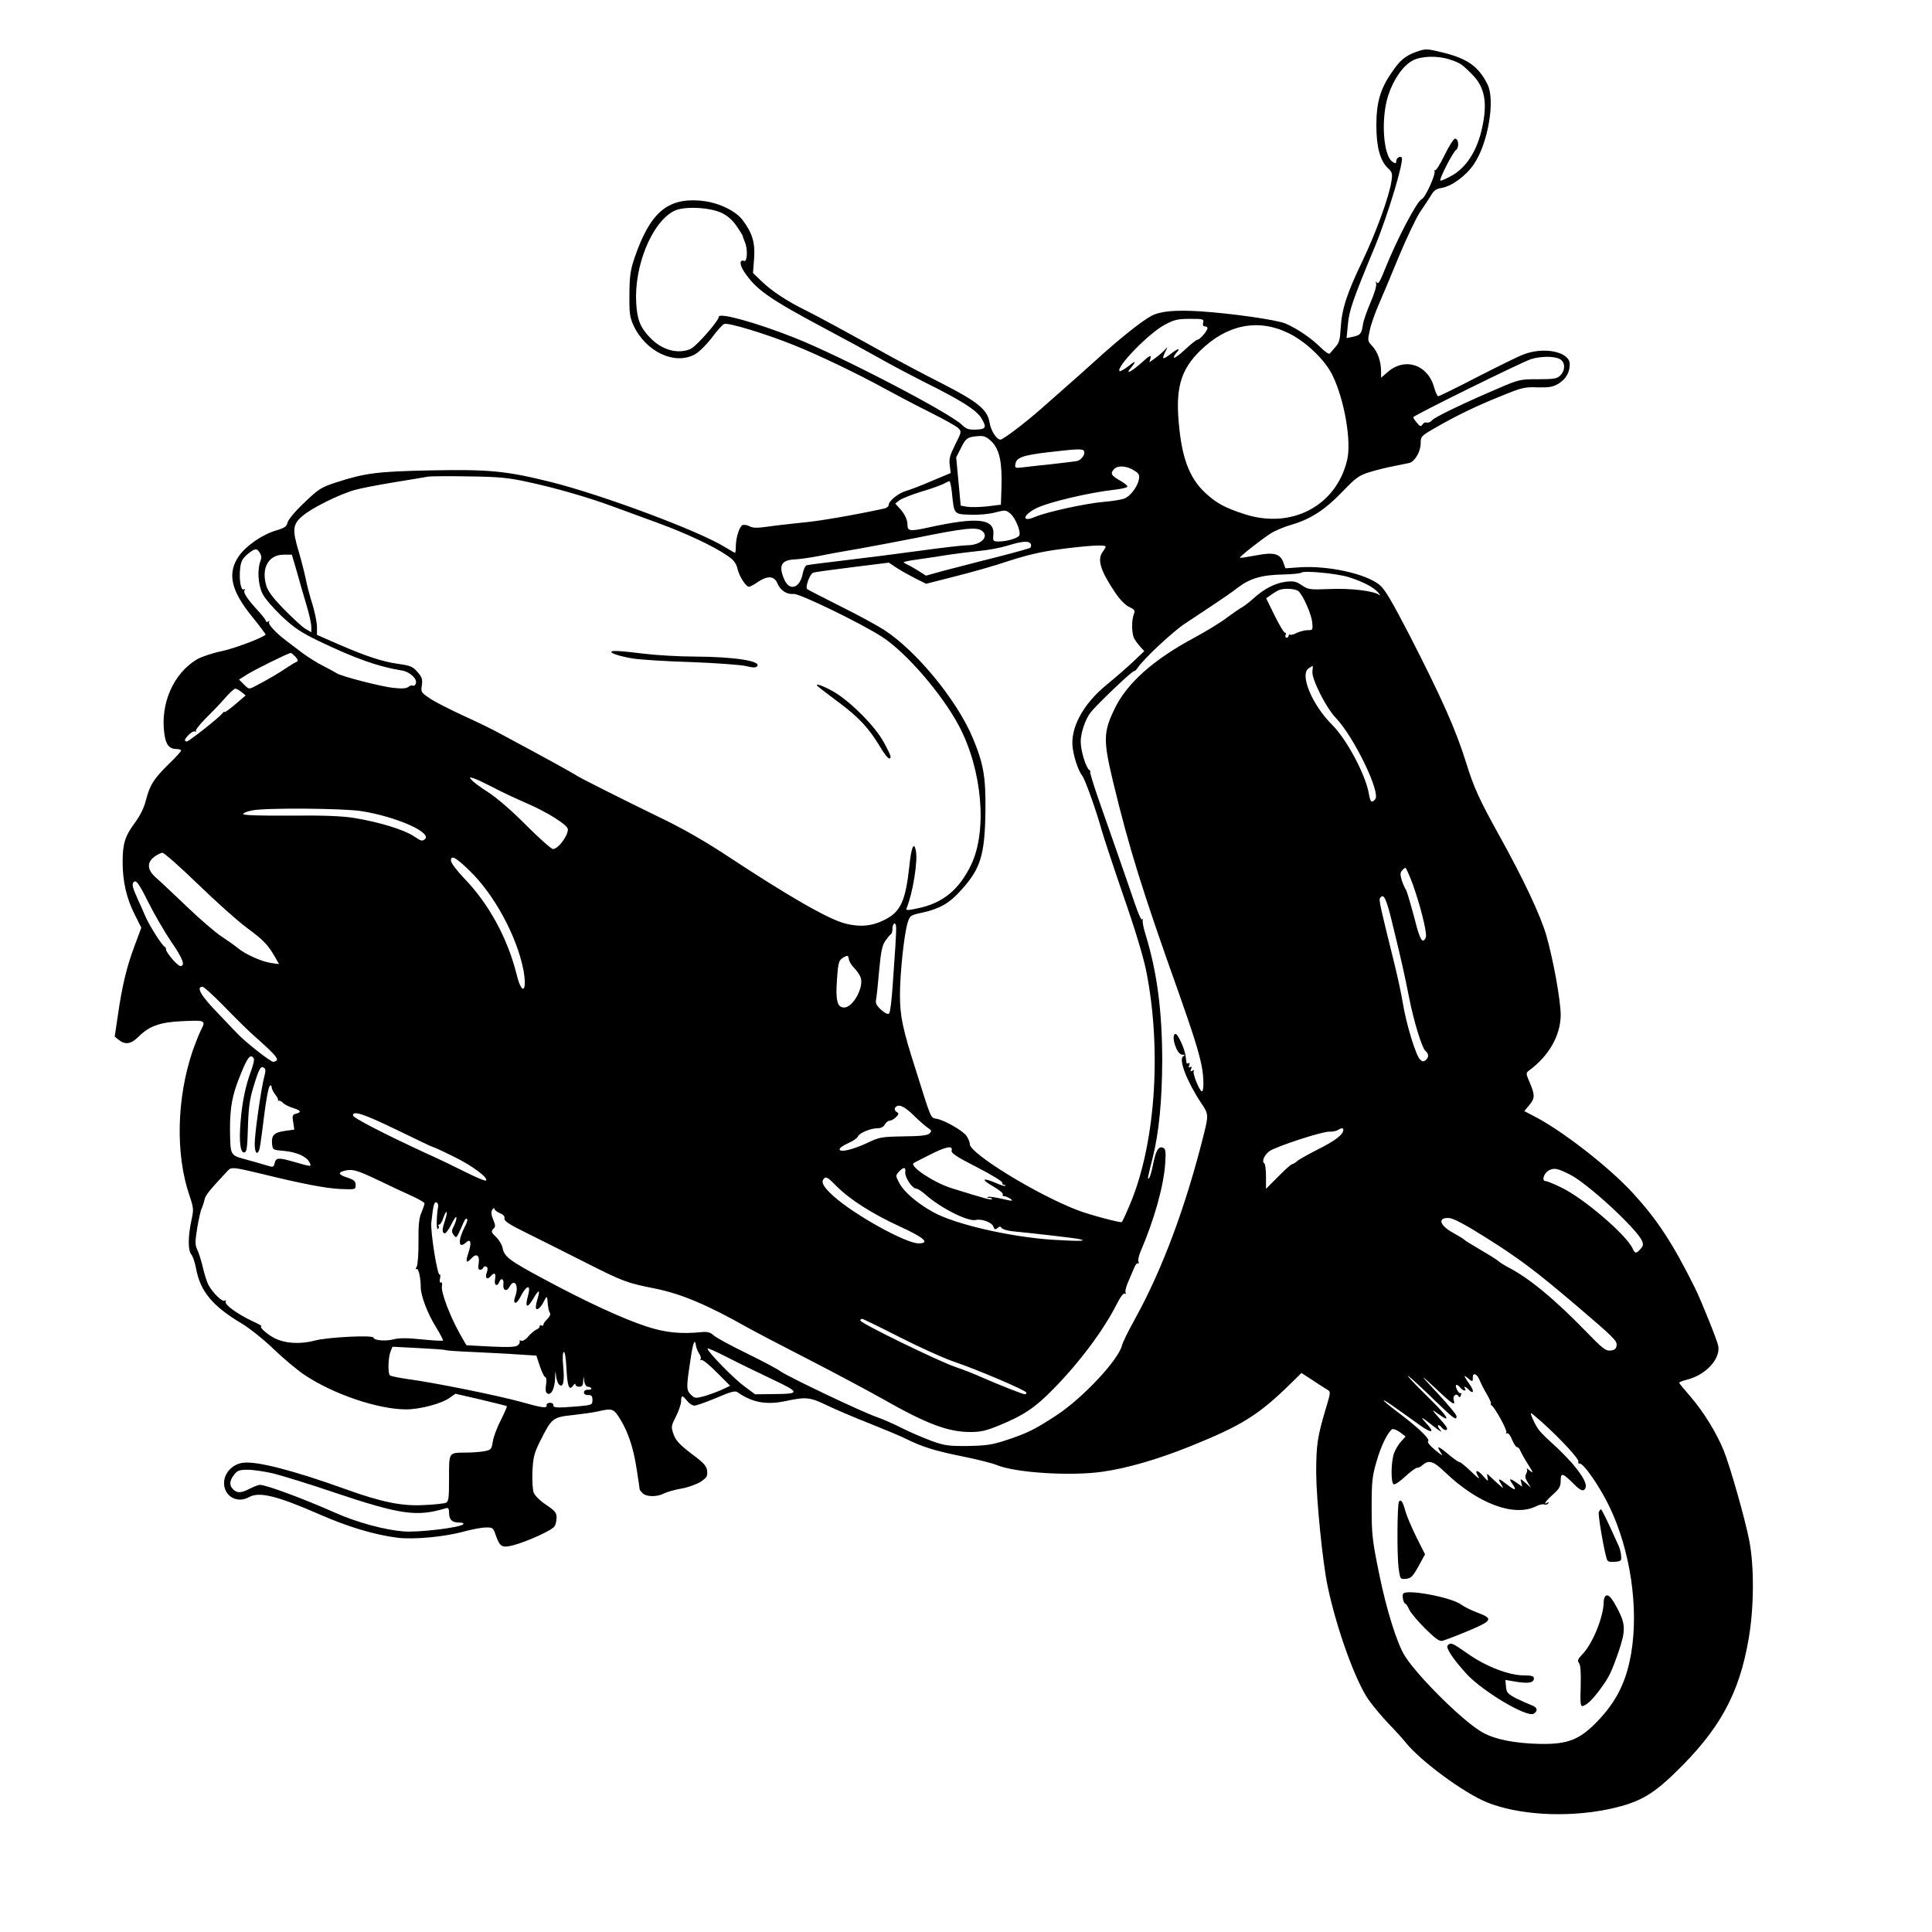 <?xml version="1.0" standalone="no"?>
<!DOCTYPE svg PUBLIC "-//W3C//DTD SVG 20010904//EN"
 "http://www.w3.org/TR/2001/REC-SVG-20010904/DTD/svg10.dtd">
<svg version="1.0" xmlns="http://www.w3.org/2000/svg"
 width="1024pt" height="1024pt" viewBox="0 0 1024 1024"
 preserveAspectRatio="xMidYMid meet">
<g transform="translate(0,1024) scale(0.1,-0.1)"
fill="#000000" stroke="none">
<path d="M7506 9965 c-58 -21 -86 -44 -131 -111 -60 -87 -80 -159 -80 -279 0
-114 20 -187 61 -226 23 -21 25 -29 19 -69 -12 -82 -82 -273 -153 -422 -83
-172 -110 -255 -116 -356 -3 -59 -8 -79 -27 -100 -13 -15 -27 -31 -31 -36 -4
-5 -26 10 -50 34 -48 48 -124 99 -184 125 -48 20 -285 54 -454 65 -132 8 -210
1 -257 -24 -53 -28 -178 -128 -312 -251 -37 -33 -98 -88 -136 -121 -39 -34
-99 -87 -135 -119 -80 -71 -203 -165 -217 -165 -21 0 -51 47 -58 90 -11 69
-63 111 -255 209 -91 46 -205 107 -255 134 -220 122 -405 223 -466 253 -98 48
-178 101 -231 152 l-47 45 6 77 c6 84 -9 135 -62 205 -41 52 -135 95 -227 102
-173 13 -263 -66 -345 -304 -22 -66 -26 -96 -27 -193 -1 -100 2 -122 22 -165
65 -140 220 -213 327 -152 22 13 61 52 88 87 26 36 56 69 65 73 20 9 221 -52
372 -113 130 -52 342 -154 476 -228 61 -33 170 -91 243 -127 72 -36 140 -74
150 -84 18 -18 18 -20 -16 -87 -28 -57 -34 -76 -29 -110 l5 -41 -100 -42 c-55
-24 -116 -47 -137 -53 -39 -11 -92 -53 -92 -75 0 -7 -10 -15 -22 -18 -156 -34
-351 -68 -437 -75 -58 -6 -139 -15 -180 -21 -57 -8 -79 -8 -97 1 -12 7 -29 10
-38 7 -17 -7 -36 -67 -36 -114 0 -18 -2 -33 -4 -33 -3 0 -26 14 -53 30 -136
85 -647 276 -922 345 -237 59 -329 68 -636 62 -288 -6 -349 -14 -504 -64 -79
-26 -92 -34 -169 -108 -49 -46 -85 -90 -88 -105 -5 -21 -15 -28 -62 -42 -71
-21 -157 -80 -195 -134 -64 -91 -44 -183 69 -322 42 -52 74 -95 72 -96 -27
-21 -163 -72 -232 -87 -49 -10 -108 -30 -131 -43 -125 -74 -196 -234 -174
-394 8 -60 26 -82 66 -82 13 0 23 -4 23 -8 0 -4 -29 -37 -66 -72 -81 -80 -99
-110 -120 -189 -10 -42 -31 -84 -60 -123 -52 -71 -64 -109 -64 -208 0 -102 21
-193 64 -277 l35 -70 -35 -94 c-43 -114 -67 -216 -89 -369 l-17 -114 22 -18
c34 -27 65 -22 105 18 58 57 114 77 238 82 117 5 119 4 91 -50 -9 -18 -27 -64
-41 -102 -87 -253 -94 -552 -19 -772 23 -68 23 -75 10 -135 -18 -84 -18 -158
0 -178 8 -9 19 -42 25 -73 22 -122 86 -199 239 -291 43 -25 119 -86 172 -137
52 -50 125 -111 162 -136 153 -103 392 -184 541 -184 73 0 190 31 231 62 l30
21 134 -31 c75 -18 137 -33 139 -35 1 -2 -13 -35 -32 -73 -20 -38 -39 -89 -43
-114 -7 -43 -9 -45 -47 -52 -22 -4 -66 -7 -97 -7 -91 -1 -88 4 -88 -136 0
-108 -2 -124 -17 -130 -10 -4 -62 -10 -115 -12 -117 -7 -227 16 -413 83 -278
100 -474 151 -547 141 -47 -6 -85 -39 -97 -81 -21 -82 56 -142 129 -101 53 30
146 8 370 -90 155 -68 292 -109 415 -125 87 -11 250 4 355 33 41 11 93 21 114
21 37 1 40 -1 53 -39 22 -63 33 -70 90 -56 75 19 213 82 223 102 6 10 10 31
10 47 0 24 -9 35 -55 66 -31 20 -60 49 -66 64 -6 15 -9 66 -7 114 4 75 9 96
41 160 61 122 67 127 174 138 51 6 112 14 135 20 74 17 81 14 116 -43 43 -71
70 -154 87 -267 8 -52 15 -98 15 -102 0 -4 7 -14 16 -22 19 -20 76 -21 112 -2
16 8 57 20 92 26 36 6 82 23 103 36 33 22 38 30 35 57 -2 26 -16 42 -83 92
-64 49 -83 70 -95 103 -14 40 -13 44 13 95 15 30 27 66 27 80 0 33 7 34 32 2
11 -14 28 -25 39 -25 10 0 63 19 116 41 76 33 100 39 112 30 78 -55 154 -69
259 -46 105 22 125 20 216 -24 44 -21 146 -65 226 -96 80 -32 166 -68 192 -81
84 -42 150 -63 298 -93 80 -16 162 -37 183 -46 99 -41 394 -60 563 -35 131 19
290 65 464 135 270 109 359 164 527 328 l61 60 60 -39 c32 -22 68 -44 78 -50
17 -10 17 -14 -9 -100 -44 -147 -51 -193 -51 -339 1 -144 34 -474 60 -599 47
-226 147 -503 217 -604 23 -33 71 -90 106 -127 35 -36 76 -81 90 -99 80 -100
311 -270 433 -319 164 -66 413 -81 628 -39 166 33 240 72 364 192 240 231 345
422 395 719 28 165 29 381 2 518 -22 113 -101 391 -135 475 -38 94 -107 205
-173 282 -34 39 -63 74 -63 77 0 4 19 11 43 17 99 25 177 111 164 179 -6 30
-91 242 -124 308 -117 235 -198 359 -327 500 -127 139 -379 335 -529 411 l-48
25 25 30 c32 37 32 56 4 121 -21 48 -21 51 -4 64 105 77 167 185 168 294 0 75
-39 294 -77 425 -31 105 -119 293 -245 520 -111 200 -139 262 -180 395 -53
170 -127 337 -296 667 -97 187 -133 249 -162 273 -73 60 -276 104 -428 93
l-71 -5 -11 31 c-17 47 -51 56 -147 37 -43 -8 -81 -14 -83 -12 -4 5 111 95
163 129 22 14 72 35 110 46 101 29 179 80 270 175 72 75 87 86 145 104 36 11
92 25 125 31 33 7 70 14 83 17 30 6 62 60 62 106 0 35 3 38 78 81 114 66 223
118 353 170 105 43 122 47 190 44 62 -1 80 2 110 20 39 25 59 59 59 103 0 66
-138 94 -246 51 -28 -10 -138 -65 -246 -120 -108 -56 -200 -101 -205 -101 -5
0 -14 20 -21 44 -32 123 -156 165 -247 84 l-35 -30 0 33 c0 53 -18 104 -46
134 -26 28 -26 30 -14 84 6 31 28 92 47 136 19 44 68 159 107 255 40 96 90
201 111 234 22 32 49 73 60 91 14 25 28 35 56 39 54 9 129 64 171 126 75 110
114 340 72 423 -47 94 -105 135 -230 167 -93 23 -97 23 -148 5z m180 -41 c54
-18 63 -24 119 -81 64 -65 80 -147 51 -278 -26 -124 -85 -215 -165 -258 -29
-16 -55 -27 -57 -24 -7 7 66 150 83 162 18 13 14 60 -5 60 -7 0 -32 -39 -56
-88 -23 -48 -46 -84 -51 -80 -4 5 -5 3 -2 -3 9 -15 -49 -143 -68 -150 -25 -10
-132 -214 -195 -372 -24 -61 -35 -80 -42 -70 -7 9 -8 8 -4 -5 3 -11 -9 -52
-29 -98 -19 -44 -38 -97 -41 -118 -8 -51 -13 -57 -53 -66 l-34 -7 7 72 c7 76
25 128 144 415 70 170 157 461 141 471 -13 8 -29 -5 -29 -22 0 -11 -4 -12 -19
-2 -50 31 -63 231 -23 353 28 85 79 158 129 184 47 25 134 27 199 5z m-3864
-811 c32 -15 58 -37 80 -68 18 -26 33 -50 34 -53 0 -4 6 -20 12 -35 16 -37 13
-107 -4 -100 -25 9 -25 -19 0 -57 62 -94 133 -144 426 -300 96 -51 225 -121
285 -155 61 -35 175 -95 254 -135 185 -92 265 -143 291 -184 31 -51 27 -61
-27 -63 -39 -1 -52 3 -74 25 -67 65 -639 363 -888 462 -205 81 -401 135 -401
111 0 -21 -121 -159 -151 -171 -68 -29 -154 -4 -215 62 -51 53 -67 95 -72 183
-11 195 82 423 197 485 49 28 184 23 253 -7z m2555 -583 c-3 -13 0 -20 9 -20
8 0 14 -4 14 -9 0 -14 -40 -61 -52 -61 -6 0 -35 -23 -65 -51 -30 -28 -57 -48
-60 -45 -3 3 2 15 12 26 25 28 10 25 -29 -5 -43 -33 -50 -32 -31 8 16 31 15
31 -2 12 -10 -11 -32 -30 -50 -43 l-31 -22 6 22 c4 19 -5 14 -47 -24 -52 -47
-89 -66 -59 -30 33 39 29 44 -10 12 -23 -18 -45 -30 -48 -27 -21 20 157 203
240 246 50 27 69 31 133 31 70 0 75 -1 70 -20z m449 -54 c93 -44 197 -143 237
-226 63 -130 101 -351 77 -449 -58 -243 -295 -367 -544 -286 -105 34 -150 59
-208 113 -89 83 -129 197 -143 407 -10 160 20 252 115 345 141 139 305 173
466 96z m1439 -138 c31 -14 34 -59 5 -88 -17 -17 -33 -20 -118 -20 -95 0 -101
-1 -212 -49 -167 -71 -330 -149 -347 -166 -13 -14 -21 -17 -39 -14 -4 0 -11
-5 -16 -13 -7 -10 -13 -8 -28 11 -11 13 -20 26 -19 30 1 9 579 294 625 308 51
15 117 16 149 1z m-3007 -441 c40 -41 54 -109 50 -239 l-3 -93 -73 -9 c-40 -4
-88 -5 -106 -2 l-34 6 -12 128 -12 128 26 51 c26 53 36 59 102 62 22 1 39 -8
62 -32z m487 -47 c10 -16 -14 -49 -38 -54 -12 -2 -71 -9 -132 -16 -60 -6 -130
-14 -153 -17 -41 -5 -44 -4 -40 18 5 34 39 46 173 62 155 18 183 19 190 7z
m270 -106 c22 -14 26 -23 21 -46 -7 -38 -45 -88 -76 -100 -14 -6 -63 -14 -110
-18 -101 -9 -304 -54 -365 -80 -70 -30 -66 8 5 45 64 33 284 85 422 100 32 4
60 10 63 15 3 5 -14 19 -37 32 -49 27 -55 39 -32 63 21 20 69 16 109 -11z
m-3220 -58 c142 -30 323 -82 455 -131 52 -19 158 -58 235 -86 153 -56 293
-122 367 -172 37 -25 49 -40 57 -72 10 -42 45 -95 61 -95 5 0 26 11 46 25 52
35 88 33 104 -6 16 -39 51 -61 87 -57 31 3 362 -158 469 -228 129 -84 318
-304 407 -472 123 -233 151 -555 64 -736 -64 -132 -149 -202 -281 -230 -62
-13 -67 -12 -60 3 32 77 60 251 48 303 -10 50 -24 18 -34 -80 -20 -186 -46
-244 -129 -286 -68 -35 -132 -41 -211 -21 -90 23 -302 145 -640 368 -105 69
-229 140 -340 193 -196 95 -430 213 -445 224 -12 9 -160 91 -403 221 -39 22
-130 66 -201 98 -71 33 -150 73 -175 91 -44 29 -46 33 -40 68 4 31 1 43 -23
70 -25 29 -37 34 -100 43 -86 12 -169 39 -321 105 l-112 49 0 42 c0 23 -11 77
-24 120 -14 43 -30 105 -36 137 -7 33 -23 96 -36 140 -36 119 -33 147 19 191
48 42 195 115 277 138 30 9 125 27 210 41 85 14 166 27 180 30 14 2 111 3 215
1 158 -2 210 -7 310 -29z m2250 -53 c12 -121 10 -118 97 -121 45 -2 100 3 133
12 54 14 57 13 81 -7 26 -23 55 -93 47 -114 -6 -15 -65 -33 -110 -33 -29 0
-31 2 -28 34 8 88 -80 98 -345 40 -95 -21 -110 -19 -110 12 0 30 -14 60 -44
92 l-21 23 23 18 c13 9 65 30 115 45 51 15 103 34 117 41 14 8 28 14 32 15 4
0 9 -26 13 -57z m159 -206 c42 -31 -5 -77 -78 -77 -22 0 -134 -13 -250 -29
-116 -16 -296 -39 -400 -51 -104 -12 -194 -24 -201 -26 -7 -3 -16 -22 -20 -42
-14 -79 -70 -98 -98 -34 -32 74 -17 104 56 107 23 1 80 9 127 18 47 10 148 28
225 41 77 14 205 38 285 54 260 53 325 60 354 39z m260 -72 c3 -9 0 -18 -7
-20 -24 -9 -164 -46 -262 -70 -55 -14 -142 -37 -193 -50 l-94 -26 -46 29 c-26
16 -56 32 -67 37 -15 6 5 11 70 20 50 7 124 18 165 25 41 6 113 15 160 20 47
4 114 17 150 28 81 25 116 27 124 7z m396 -12 c0 -5 -7 -17 -15 -27 -31 -42
-13 -100 67 -219 23 -34 53 -65 73 -74 30 -14 32 -19 24 -40 -12 -33 -11 -100
2 -126 6 -12 21 -32 33 -45 l21 -23 -60 -57 c-33 -31 -95 -85 -138 -120 -127
-103 -197 -233 -181 -339 7 -53 31 -120 49 -143 16 -19 77 -191 104 -290 12
-41 64 -199 116 -350 61 -175 104 -318 120 -395 86 -432 47 -946 -97 -1264
-15 -36 -30 -66 -32 -68 -5 -6 -166 37 -230 61 -215 81 -576 302 -576 352 0
12 -9 32 -19 46 -23 28 -112 79 -155 88 -35 7 -27 -12 -114 265 -69 216 -82
280 -82 393 0 114 22 319 40 379 13 41 13 42 83 57 89 20 142 51 201 118 104
114 126 187 129 421 2 181 -10 249 -68 388 -84 199 -299 461 -470 571 -39 25
-144 82 -235 127 -91 46 -168 85 -172 89 -11 11 15 82 33 87 8 3 102 16 208
29 l192 24 42 -28 c23 -15 68 -40 99 -56 l57 -28 153 39 c84 21 212 57 285 82
96 31 171 49 270 62 151 20 243 25 243 14z m-4483 -33 c9 -14 10 -27 3 -45
-17 -44 -12 -125 11 -171 11 -24 57 -77 101 -119 66 -62 102 -86 192 -130 198
-95 318 -138 447 -159 42 -7 82 -45 73 -69 -3 -9 -10 -14 -15 -11 -6 3 -17 0
-25 -7 -10 -8 -34 -10 -77 -5 -65 6 -284 63 -303 78 -6 4 -38 22 -70 38 -33
16 -84 49 -115 72 -31 24 -69 52 -83 63 -52 39 -96 86 -90 97 4 7 2 8 -4 4 -7
-4 -12 -3 -12 1 0 5 -17 28 -37 50 -62 67 -85 102 -77 114 4 8 3 9 -4 5 -15
-9 -26 53 -19 112 4 37 12 51 38 74 41 33 50 34 66 8z m197 -102 c14 -51 37
-131 51 -177 14 -46 25 -97 25 -113 l0 -29 -31 18 c-17 10 -68 57 -114 104
-63 65 -87 98 -95 130 -25 91 15 159 93 159 l44 0 27 -92z m5571 -26 c78 -24
135 -54 160 -83 11 -13 13 -18 5 -12 -28 21 -150 36 -263 31 -105 -4 -113 -3
-147 20 -29 20 -43 23 -82 19 -58 -7 -117 -37 -171 -86 -23 -21 -53 -44 -66
-51 -13 -7 -49 -32 -80 -55 -31 -24 -108 -71 -171 -105 -218 -117 -358 -242
-423 -378 -59 -123 -60 -165 -8 -383 85 -353 156 -581 346 -1114 76 -215 110
-321 124 -395 13 -62 12 -142 0 -134 -15 9 -49 96 -42 107 4 6 1 7 -7 2 -10
-6 -12 -4 -7 9 5 11 3 15 -5 10 -8 -5 -9 -2 -5 10 4 10 3 15 -3 11 -6 -3 -11
-3 -11 2 -1 4 -3 20 -5 35 -4 38 -41 118 -53 118 -15 0 -14 -35 3 -75 9 -22
22 -35 33 -35 14 0 15 -2 4 -9 -26 -16 22 -138 98 -251 36 -53 37 -61 12 -160
-95 -382 -220 -718 -365 -980 -35 -63 -66 -126 -69 -140 -18 -77 -208 -280
-347 -371 -111 -73 -152 -94 -263 -131 -79 -26 -108 -30 -207 -32 -103 -1
-123 2 -193 27 -43 16 -113 46 -157 68 -43 22 -103 48 -132 58 -83 29 -465
211 -510 242 -17 13 -99 56 -182 97 -83 40 -161 83 -173 94 -17 16 -32 20 -60
18 -115 -12 -199 -3 -298 30 -125 41 -320 131 -539 249 -187 100 -213 120
-222 166 -3 17 -19 44 -35 59 -25 24 -27 29 -15 42 13 12 13 19 0 50 -10 24
-12 40 -5 52 6 9 11 12 11 6 0 -6 13 -17 29 -24 19 -7 27 -17 25 -28 -4 -13
25 -32 123 -80 71 -35 210 -105 311 -156 196 -99 215 -106 366 -136 138 -28
277 -87 486 -205 41 -23 188 -100 325 -170 138 -71 316 -166 396 -211 232
-132 345 -174 463 -174 54 0 84 7 154 36 128 53 187 92 284 191 137 139 267
312 337 451 20 39 36 60 43 56 7 -4 8 -3 4 4 -4 6 2 31 12 54 10 24 25 58 32
75 7 18 16 30 21 27 5 -3 6 1 3 9 -3 8 2 32 11 53 74 173 123 348 131 470 4
63 2 75 -12 81 -24 9 -38 -15 -53 -91 -7 -37 -17 -68 -21 -71 -9 -6 -9 -4 21
115 32 131 48 297 49 505 0 266 -27 473 -89 674 -11 35 -17 69 -14 75 3 6 2 8
-2 3 -8 -6 -21 26 -69 168 -24 69 -112 324 -165 473 -27 78 -46 142 -43 142 4
0 2 4 -4 8 -18 13 -45 99 -46 149 -1 47 25 123 54 159 38 46 220 220 229 217
3 -1 12 7 20 19 33 48 185 190 247 231 37 25 105 70 152 101 47 31 105 71 130
91 64 49 128 68 238 70 51 1 96 6 100 10 12 12 183 -4 247 -23z m-261 -77 c25
-26 66 -119 71 -163 4 -41 3 -42 -24 -42 -16 0 -41 -7 -57 -14 -15 -8 -31 -13
-36 -10 -4 3 -8 0 -8 -5 0 -6 -5 -11 -11 -11 -6 0 -8 7 -5 16 3 8 2 13 -2 10
-5 -3 -29 37 -55 89 l-46 94 27 19 c15 11 34 22 42 25 30 11 89 7 104 -8z
m-5318 -346 c13 -15 15 -23 7 -26 -7 -3 -29 -16 -50 -30 -39 -27 -112 -70
-171 -100 -32 -17 -33 -17 -59 9 l-26 26 44 28 c40 25 215 112 230 113 3 1 14
-9 25 -20z m5390 -79 c-4 -39 72 -191 124 -245 95 -99 239 -395 209 -431 -18
-22 -26 -16 -33 25 -16 101 -116 290 -196 370 -108 108 -174 270 -122 300 9 6
18 11 19 11 2 0 1 -13 -1 -30z m-5676 -108 l22 -18 -56 -48 c-31 -26 -56 -44
-56 -40 0 4 -6 1 -12 -8 -20 -24 -177 -148 -188 -148 -17 0 -11 15 13 38 13
12 27 19 31 15 4 -5 6 -3 4 3 -2 6 22 36 52 66 30 30 76 77 101 106 25 29 50
52 56 52 6 0 21 -8 33 -18z m1329 -503 c40 -22 120 -59 177 -84 115 -49 224
-118 224 -141 0 -35 -52 -104 -79 -104 -9 0 -72 56 -141 125 -75 76 -155 145
-201 175 -41 26 -82 56 -89 66 -14 15 -13 16 10 9 14 -4 58 -25 99 -46z m-694
-128 c194 -31 387 -119 333 -152 -13 -8 -17 -6 -58 21 -51 33 -184 74 -315 95
-66 10 -160 14 -338 12 -159 -1 -247 2 -248 8 0 6 22 15 50 20 71 14 479 11
576 -4z m-865 -388 c95 -92 211 -196 259 -231 88 -65 111 -89 149 -155 l21
-37 -42 6 c-50 7 -134 45 -174 77 -15 13 -55 41 -88 63 -33 21 -116 93 -185
159 -69 66 -142 135 -163 153 -47 41 -50 80 -9 111 15 11 34 21 43 21 9 0 94
-75 189 -167z m1438 73 c132 -127 251 -348 286 -526 22 -119 -8 -139 -36 -24
-48 192 -147 374 -279 510 -40 42 -69 81 -69 93 0 31 26 17 98 -53z m5000 -73
c38 -106 74 -247 70 -277 -2 -11 -9 -21 -17 -21 -10 0 -25 40 -47 129 -19 71
-38 134 -42 140 -5 6 -15 28 -22 49 -9 30 -9 41 0 52 7 8 15 15 19 15 4 0 21
-39 39 -87z m-6702 -95 c31 -62 85 -155 120 -207 63 -91 78 -131 50 -131 -15
0 -76 71 -76 88 0 6 -3 12 -7 14 -14 6 -81 112 -101 158 -11 25 -28 65 -40 90
-28 62 -33 80 -26 91 13 21 27 3 80 -103z m6598 -130 c46 -188 59 -247 85
-378 25 -126 68 -265 86 -280 19 -16 19 -34 1 -49 -11 -9 -17 -8 -30 4 -22 23
-72 184 -91 300 -9 55 -32 159 -50 230 -68 274 -77 314 -71 324 20 31 34 1 70
-151z m-2638 -98 c-3 -47 -10 -145 -15 -218 -5 -74 -13 -138 -18 -143 -7 -7
-21 0 -43 19 -26 24 -31 35 -26 58 3 16 10 85 16 153 9 100 16 131 33 155 12
17 25 33 29 34 4 2 8 14 8 26 0 29 14 43 19 20 2 -10 0 -57 -3 -104z m-219
-120 c14 -14 29 -36 34 -49 20 -51 -39 -161 -87 -161 -36 0 -46 37 -38 146 7
99 9 105 39 122 17 9 21 8 24 -11 1 -12 14 -33 28 -47z m-3341 -202 c55 -57
124 -125 154 -152 136 -121 147 -136 109 -144 -13 -2 -150 106 -190 149 -8 8
-56 58 -106 111 -88 90 -115 138 -80 138 8 0 58 -46 113 -102z m159 -278 c4
-6 -3 -35 -14 -65 -30 -80 -48 -169 -56 -272 -9 -107 -1 -166 21 -161 12 2 15
28 18 133 3 102 9 147 28 210 30 99 39 117 56 106 11 -6 11 -17 2 -50 -16 -61
-50 -298 -50 -353 0 -47 12 -63 24 -33 3 8 10 55 16 103 17 145 32 232 41 238
5 3 9 -1 9 -9 0 -8 9 -26 20 -40 11 -14 17 -27 13 -30 -5 -2 -3 -2 4 -1 6 2
17 -4 23 -12 7 -7 30 -19 51 -26 44 -13 49 -23 18 -31 -19 -5 -21 -11 -15 -45
l6 -39 -49 -7 c-58 -8 -73 -23 -69 -68 3 -33 4 -33 63 -38 66 -6 119 -29 135
-60 13 -25 11 -25 -75 0 -90 26 -102 25 -109 -4 -6 -24 -7 -24 -49 -11 -23 7
-72 21 -109 31 -79 22 -77 19 -79 160 0 116 12 181 54 284 39 98 55 117 72 90z
m3497 -301 c29 -29 63 -58 76 -67 20 -13 21 -17 9 -29 -10 -11 -47 -15 -138
-16 -117 -2 -128 -4 -193 -35 -77 -36 -146 -52 -146 -33 0 7 21 21 46 32 25
11 48 27 51 35 7 19 67 44 104 44 18 0 32 7 39 20 6 11 17 20 25 20 8 0 23 8
33 18 17 17 17 20 4 29 -9 5 -12 15 -8 21 15 24 47 11 98 -39z m-2736 -79
c101 -49 186 -90 190 -90 4 0 52 -22 108 -50 97 -47 186 -113 172 -127 -3 -4
-52 16 -109 45 -56 28 -151 74 -212 101 -218 101 -384 186 -384 199 -2 28 60
7 235 -78z m5014 2 c0 -25 -43 -58 -131 -102 -55 -28 -107 -57 -115 -65 -9 -8
-20 -15 -25 -15 -5 0 -39 -30 -74 -66 l-65 -65 0 65 c0 36 -4 67 -9 70 -15 10
0 45 28 65 36 25 278 104 316 103 16 -1 37 3 45 8 18 12 30 13 30 2z m-2076
-110 c-4 -13 23 -32 133 -88 76 -39 137 -76 136 -83 -2 -6 2 -11 9 -11 6 0 9
-2 6 -5 -3 -3 -26 4 -52 16 -70 30 -78 18 -12 -19 31 -18 54 -37 51 -42 -3 -6
0 -10 7 -10 8 0 23 -7 34 -14 16 -13 10 -13 -45 0 -35 8 -69 13 -75 10 -6 -2
-2 -5 8 -5 11 -1 17 -4 13 -7 -5 -5 -33 2 -212 58 -94 29 -224 115 -203 133 2
2 39 21 83 43 88 45 126 53 119 24z m-3664 -122 c224 -55 344 -78 425 -82 79
-3 80 -3 80 21 0 20 -8 27 -42 39 -48 15 -54 27 -20 36 44 12 67 5 179 -48 62
-30 143 -68 181 -85 37 -17 67 -34 67 -39 0 -5 -7 -27 -16 -48 -13 -29 -17
-68 -16 -153 1 -63 -4 -123 -9 -134 -7 -11 -7 -17 -1 -13 10 6 22 -47 22 -97
0 -45 38 -144 82 -213 22 -36 38 -67 36 -69 -3 -3 -53 0 -113 6 -77 8 -120 8
-150 0 -43 -11 -105 -5 -105 9 0 15 -243 3 -310 -15 -78 -21 -159 -16 -216 13
-39 20 -85 62 -68 62 5 1 -18 14 -51 29 -78 37 -148 88 -139 103 4 7 3 8 -5 4
-13 -8 -64 42 -87 85 -8 16 -21 57 -29 92 -8 34 -21 76 -29 92 -12 26 -13 41
-1 115 8 47 18 94 24 105 5 11 12 32 15 47 5 24 27 50 124 154 18 19 30 18
172 -16z m3418 7 c-3 -26 37 -87 58 -87 8 0 31 -15 51 -33 80 -71 226 -144
266 -133 30 7 85 -13 92 -35 6 -16 9 -18 22 -8 11 10 16 10 22 0 4 -6 30 -14
57 -17 106 -10 321 -35 347 -40 61 -12 13 -14 -134 -5 -226 15 -518 82 -634
147 -83 46 -153 106 -177 151 -22 41 -22 42 -4 62 25 27 38 27 34 -2z m3524
-13 c92 -46 350 -284 380 -349 9 -20 8 -29 -7 -45 -23 -26 -29 -25 -42 3 -33
72 -260 267 -378 323 -38 19 -76 34 -83 34 -23 0 -9 43 18 57 28 14 45 11 112
-23z m-3886 -63 c71 -71 192 -147 334 -212 129 -59 162 -89 98 -89 -68 0 -341
152 -450 250 -53 47 -69 76 -51 93 12 13 20 7 69 -42z m-2114 -107 c-9 -51
-10 -124 -1 -118 5 3 7 10 4 15 -4 5 -2 9 4 9 5 0 15 16 21 36 7 19 14 33 17
30 3 -2 -1 -22 -8 -43 -16 -48 -17 -65 -3 -70 6 -2 23 20 37 49 14 29 26 45
26 35 1 -10 -6 -31 -14 -46 -12 -24 -12 -31 0 -47 13 -18 15 -16 36 31 25 57
27 60 35 53 3 -4 -2 -21 -12 -39 -38 -74 -35 -121 5 -85 26 24 32 1 14 -53
-17 -51 -12 -60 15 -31 27 30 46 17 39 -26 -4 -25 -2 -34 8 -34 7 0 15 5 17
12 2 6 9 8 16 4 8 -4 8 -14 2 -31 -11 -28 2 -41 20 -20 20 24 30 17 24 -15 -7
-31 11 -43 22 -15 10 25 26 17 22 -12 -4 -32 17 -42 32 -14 27 51 53 6 30 -53
-14 -39 7 -42 26 -4 34 68 60 75 43 12 -18 -63 -6 -73 25 -21 32 54 40 56 26
6 -6 -18 -10 -40 -10 -47 0 -24 24 -7 42 29 13 27 17 30 19 14 4 -50 7 -63 14
-74 4 -7 -2 -21 -14 -32 -12 -11 -21 -24 -21 -30 0 -6 -4 -7 -10 -4 -5 3 -10
1 -10 -5 0 -6 -8 -14 -17 -17 -10 -4 -28 -20 -42 -35 -13 -17 -30 -27 -38 -24
-8 3 -12 2 -9 -3 3 -5 -1 -14 -9 -21 -12 -10 -47 -11 -143 -7 -70 4 -128 7
-129 7 -1 0 -18 28 -37 63 -52 93 -98 216 -94 248 3 16 0 25 -5 22 -6 -4 -8 5
-5 20 3 15 2 24 -2 22 -12 -7 -49 227 -44 275 10 92 15 111 27 107 7 -2 11
-13 9 -23z m5548 -160 c177 -111 264 -176 475 -355 213 -182 227 -195 223
-222 -2 -16 -11 -23 -32 -25 -25 -3 -42 10 -130 101 -166 171 -305 286 -416
342 -18 10 -40 23 -47 30 -7 7 -50 34 -95 60 -46 27 -85 51 -88 55 -3 4 -29
19 -57 35 -74 40 -86 84 -21 79 22 -2 87 -36 188 -100z m-3104 -530 c104 -53
232 -111 284 -129 130 -44 390 -155 390 -166 0 -5 -3 -9 -8 -9 -11 0 -147 54
-226 89 -38 17 -103 43 -145 57 -88 30 -501 231 -501 245 0 5 4 9 9 9 5 0 93
-43 197 -96z m-1060 -89 c8 -12 11 -25 7 -29 -5 -4 -2 -6 5 -4 7 2 44 -28 82
-67 l70 -70 -47 -22 c-27 -12 -69 -27 -94 -34 -43 -11 -47 -11 -68 10 -24 24
-24 37 0 193 12 81 22 106 27 69 2 -14 10 -34 18 -46z m-1345 19 c4 -2 71 -7
149 -10 78 -4 185 -9 238 -13 l95 -6 18 -55 c10 -30 22 -56 28 -58 7 -2 9 -18
5 -42 -4 -25 -2 -40 6 -45 21 -13 40 24 42 79 1 42 2 45 5 14 2 -20 10 -42 18
-48 20 -17 28 20 20 100 -4 41 -3 70 3 74 6 3 11 -29 14 -82 5 -100 14 -125
35 -97 7 11 13 13 13 7 0 -7 9 -12 20 -12 15 0 20 7 21 28 l2 27 4 -27 c2 -16
11 -28 18 -28 8 0 16 -4 19 -8 3 -5 -5 -8 -17 -8 -13 1 -22 -5 -22 -14 0 -9 9
-15 23 -14 17 0 22 -5 22 -26 0 -26 -2 -27 -77 -34 -110 -9 -133 -8 -130 7 1
6 -7 12 -18 12 -11 0 -19 -6 -18 -12 4 -19 -20 -16 -137 17 -115 32 -453 101
-595 120 -49 7 -94 16 -98 20 -12 10 -10 91 2 124 l11 28 137 -7 c76 -4 140
-8 144 -11z m1729 -153 c154 -73 154 -79 4 -80 l-92 -1 -58 43 c-57 42 -194
183 -194 199 0 5 46 -16 103 -45 56 -29 163 -81 237 -116z m3544 -73 c65 -61
81 -70 71 -39 -7 22 13 40 25 21 5 -8 9 -7 13 5 4 9 3 14 -2 11 -4 -3 -13 6
-19 19 -13 28 -2 34 18 10 14 -17 35 -21 25 -5 -10 15 2 12 20 -6 24 -25 30
-9 8 23 -34 49 -39 60 -16 41 24 -22 31 -23 29 -2 -2 31 21 25 35 -8 7 -18 25
-54 41 -80 15 -27 24 -48 20 -48 -4 0 -2 -4 3 -8 20 -14 85 -134 79 -144 -4
-6 -2 -8 3 -5 6 4 18 -10 27 -33 9 -22 21 -40 26 -40 6 0 14 -8 17 -17 4 -10
22 -43 41 -73 29 -46 31 -52 11 -35 -13 11 -21 16 -17 11 4 -5 3 -17 -3 -27
-7 -14 -5 -26 8 -46 l17 -28 -28 25 c-29 25 -29 25 -23 2 l5 -22 -28 20 c-37
26 -45 25 -26 -2 27 -38 18 -41 -23 -9 -48 38 -56 39 -34 4 15 -26 14 -25 -22
7 -22 19 -43 40 -48 45 -5 6 -6 -1 -3 -15 5 -24 4 -24 -23 7 -32 37 -49 33
-24 -6 9 -14 -8 -2 -37 27 -29 28 -58 52 -63 52 -6 0 -32 18 -58 40 -56 47
-68 51 -44 13 16 -23 12 -22 -29 12 -26 21 -42 41 -37 45 15 9 -49 71 -151
148 -48 36 -86 67 -84 69 3 4 39 -21 189 -129 67 -48 85 -44 36 9 -37 41 -29
37 46 -22 28 -21 41 -29 31 -17 -11 12 -17 24 -14 27 3 3 11 -1 18 -10 13 -16
30 -20 30 -7 0 5 -10 19 -22 33 -64 72 -66 75 -25 45 72 -53 52 -15 -38 73
-50 49 -99 99 -110 112 -20 24 -20 24 10 -1 16 -14 71 -65 122 -115 99 -95
113 -106 113 -82 0 9 -46 64 -102 124 -102 108 -98 108 16 1z m538 -155 c94
-84 199 -197 194 -210 -3 -7 0 -12 6 -10 20 4 109 -125 159 -230 110 -230 155
-533 115 -773 -26 -155 -79 -260 -184 -368 -92 -94 -154 -118 -303 -115 -128
3 -233 23 -298 59 -98 52 -345 296 -415 407 -42 67 -97 243 -136 434 -37 181
-40 212 -40 354 0 136 3 165 26 243 23 82 60 156 83 171 6 3 24 -4 41 -16 l30
-23 -23 -25 c-13 -14 -30 -41 -37 -60 -18 -44 -19 -163 -3 -168 7 -3 34 16 61
41 27 25 55 46 62 46 7 0 21 6 29 14 34 30 58 23 121 -38 175 -167 366 -238
483 -179 16 8 35 12 43 9 7 -3 16 0 20 6 4 7 3 8 -4 4 -26 -16 -10 8 29 43 34
30 41 43 41 74 0 43 11 40 68 -17 38 -39 55 -44 64 -21 13 35 -66 137 -194
251 -25 22 -52 51 -60 64 -20 31 -41 80 -35 80 2 0 28 -21 57 -47z m-6722
-273 c47 -12 191 -56 320 -100 353 -118 438 -131 593 -84 13 4 17 -1 17 -23 0
-37 16 -53 54 -53 19 0 26 -4 21 -9 -18 -18 -236 -44 -315 -38 -102 8 -248 48
-361 98 -171 76 -368 149 -402 149 -7 0 -30 -9 -52 -20 -47 -24 -68 -25 -89
-4 -22 21 -20 46 5 78 17 22 28 26 72 26 29 0 90 -9 137 -20z"/>
<path d="M3240 6785 c0 -9 48 -24 113 -35 34 -6 172 -15 307 -19 135 -5 267
-15 293 -21 35 -9 51 -10 59 -2 28 28 -118 51 -327 52 -82 0 -204 7 -270 15
-128 16 -175 18 -175 10z"/>
<path d="M4336 6601 c5 -5 54 -42 110 -84 107 -80 158 -135 218 -234 35 -59
56 -78 56 -52 0 6 -17 41 -37 77 -46 84 -175 213 -263 265 -59 34 -108 50 -84
28z"/>
<path d="M7415 2281 c-10 -17 -11 -286 -2 -354 8 -57 9 -58 39 -55 27 3 36 12
66 66 l35 64 -46 91 c-25 51 -51 112 -58 137 -14 52 -24 66 -34 51z"/>
<path d="M8474 2225 c-5 -12 25 -190 42 -248 5 -14 14 -17 42 -15 34 3 37 5
34 33 -1 17 -7 39 -12 50 -64 142 -90 195 -95 195 -3 0 -8 -7 -11 -15z"/>
<path d="M7437 1793 c-7 -11 2 -53 12 -53 3 0 12 -13 19 -29 7 -17 45 -62 84
-101 54 -54 77 -70 92 -67 12 3 68 24 126 48 142 59 148 69 60 102 -30 11 -68
30 -85 42 -51 39 -292 84 -308 58z"/>
<path d="M8513 1783 c-7 -3 -13 -17 -13 -32 0 -78 -58 -222 -112 -278 -25 -26
-29 -35 -19 -47 8 -10 11 -48 9 -124 -3 -94 -1 -109 12 -104 24 8 50 33 90 87
49 66 61 92 100 204 36 107 36 141 -4 219 -32 61 -48 81 -63 75z"/>
<path d="M7673 1519 c-12 -12 29 -73 99 -150 86 -94 322 -234 357 -212 25 16
19 35 -14 46 -16 6 -52 22 -80 36 -44 23 -50 30 -53 62 l-3 35 59 -10 c65 -10
92 -5 92 19 0 11 -12 15 -52 15 -80 0 -202 47 -297 114 -86 60 -91 62 -108 45z"/>
</g>
</svg>
